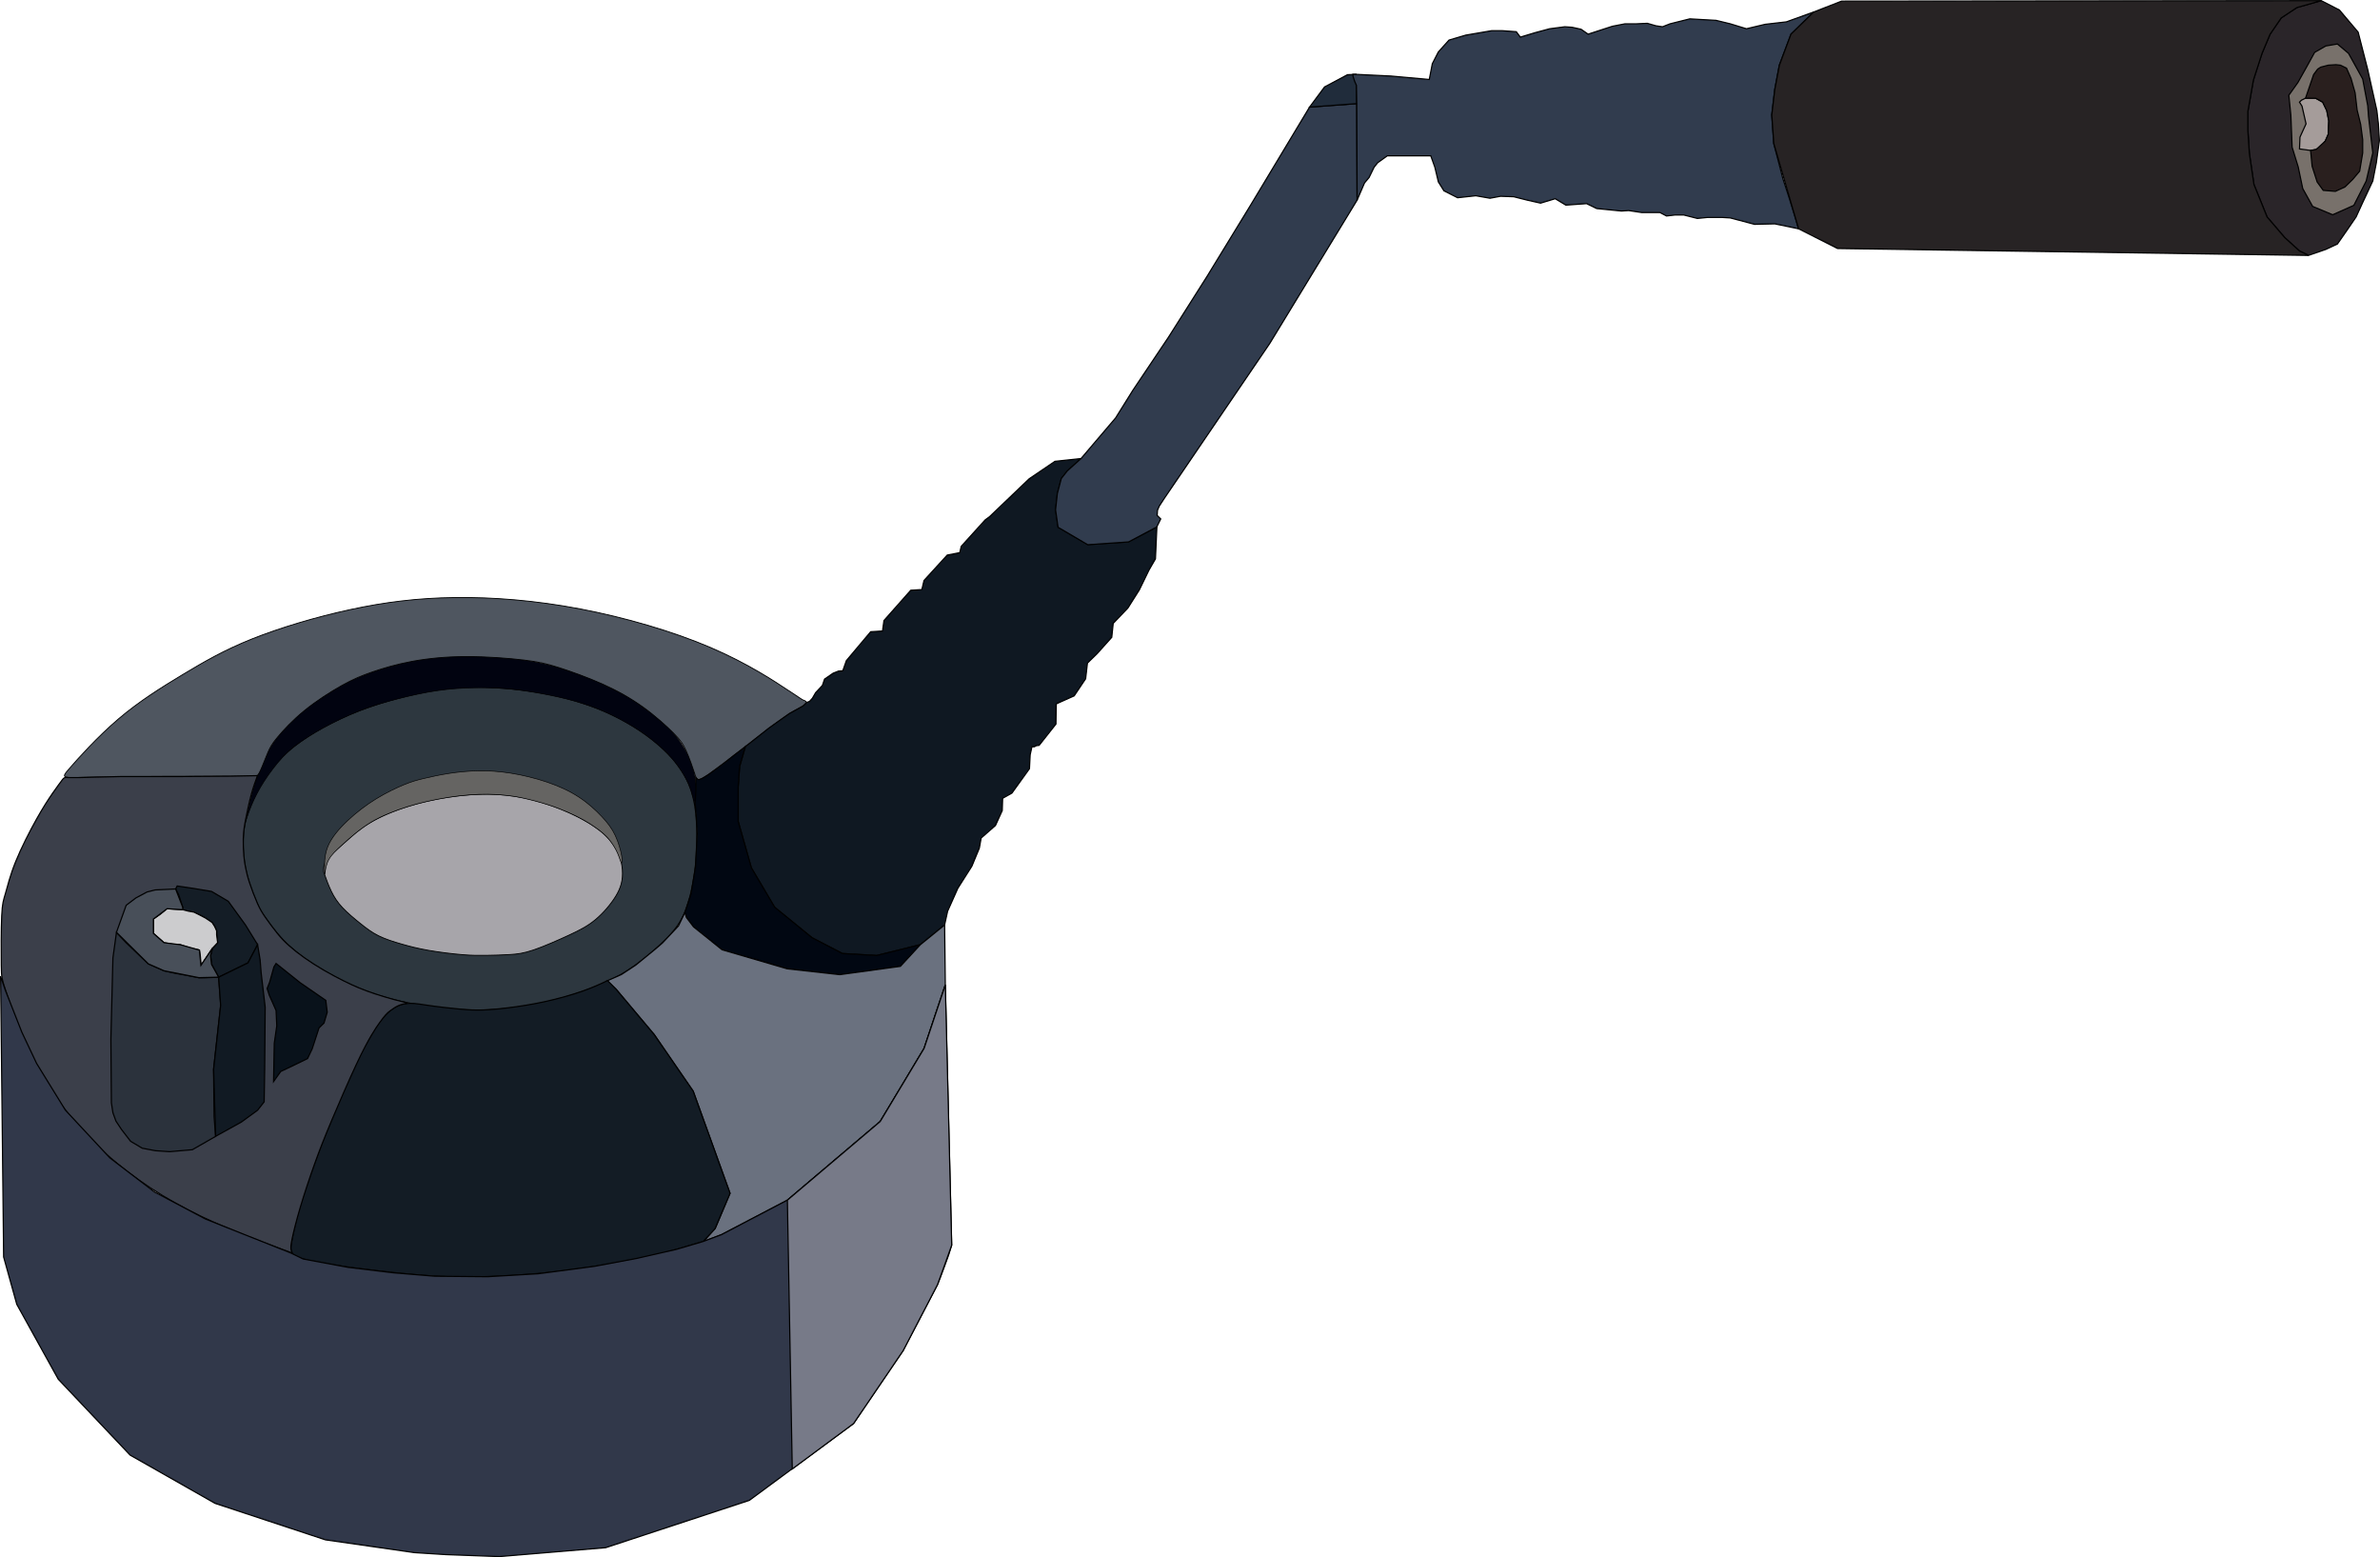<?xml version="1.0" encoding="UTF-8" standalone="no"?>
<svg
   xmlns:dc="http://purl.org/dc/elements/1.1/"
   xmlns:cc="http://creativecommons.org/ns#"
   xmlns:rdf="http://www.w3.org/1999/02/22-rdf-syntax-ns#"
   xmlns:svg="http://www.w3.org/2000/svg"
   xmlns="http://www.w3.org/2000/svg"
   xmlns:sodipodi="http://sodipodi.sourceforge.net/DTD/sodipodi-0.dtd"
   xmlns:inkscape="http://www.inkscape.org/namespaces/inkscape"
   sodipodi:docname="ultrasonic_mist_final.svg"
   inkscape:version="1.0 (4035a4fb49, 2020-05-01)"
   id="svg8"
   version="1.1"
   viewBox="0 0 94.099 61.549"
   height="61.549mm"
   width="94.099mm">
  <defs
     id="defs2">
    <inkscape:path-effect
       only_selected="false"
       apply_with_weight="true"
       apply_no_weight="true"
       helper_size="0"
       steps="2"
       weight="33.333"
       lpeversion="1"
       is_visible="true"
       id="path-effect861"
       effect="bspline" />
    <inkscape:path-effect
       only_selected="false"
       apply_with_weight="true"
       apply_no_weight="true"
       helper_size="0"
       steps="2"
       weight="33.333"
       lpeversion="1"
       is_visible="true"
       id="path-effect843"
       effect="bspline" />
    <inkscape:path-effect
       only_selected="false"
       apply_with_weight="true"
       apply_no_weight="true"
       helper_size="0"
       steps="2"
       weight="33.333"
       lpeversion="1"
       is_visible="true"
       id="path-effect865"
       effect="bspline" />
    <inkscape:path-effect
       only_selected="false"
       apply_with_weight="true"
       apply_no_weight="true"
       helper_size="0"
       steps="2"
       weight="33.333"
       lpeversion="1"
       is_visible="true"
       id="path-effect869"
       effect="bspline" />
    <inkscape:path-effect
       effect="bspline"
       id="path-effect847"
       is_visible="true"
       lpeversion="1"
       weight="33.333"
       steps="2"
       helper_size="0"
       apply_no_weight="true"
       apply_with_weight="true"
       only_selected="false" />
    <inkscape:path-effect
       effect="bspline"
       id="path-effect851"
       is_visible="true"
       lpeversion="1"
       weight="33.333"
       steps="2"
       helper_size="0"
       apply_no_weight="true"
       apply_with_weight="true"
       only_selected="false" />
  </defs>
  <sodipodi:namedview
     fit-margin-bottom="0"
     fit-margin-right="0"
     fit-margin-left="0"
     fit-margin-top="0"
     inkscape:window-maximized="1"
     inkscape:window-y="-11"
     inkscape:window-x="-11"
     inkscape:window-height="986"
     inkscape:window-width="1920"
     showgrid="false"
     inkscape:document-rotation="0"
     inkscape:current-layer="layer1"
     inkscape:document-units="mm"
     inkscape:cy="88.415868"
     inkscape:cx="154.69188"
     inkscape:zoom="1.4"
     inkscape:pageshadow="2"
     inkscape:pageopacity="0.0"
     borderopacity="1.0"
     bordercolor="#666666"
     pagecolor="#ffffff"
     id="base" />
  <g
     transform="translate(-73.336,-95.281)"
     id="layer1"
     inkscape:groupmode="layer"
     inkscape:label="Capa 1">
    <path
       inkscape:original-d="m 83.621008,131.25557 c 0.320668,0.46152 0.640707,0.92242 0.960113,1.38268 0.554039,0.37712 1.107431,0.75361 1.660195,1.1295 0.554044,0.26028 1.107431,0.51993 1.660193,0.77897 0.574051,0.14993 1.14744,0.29922 1.720209,0.44791 0.66739,0.0786 1.347459,0.15645 2.020235,0.2337 0.434027,-0.007 0.867405,-0.0117 1.300153,-0.0187 0.580713,-0.0772 1.16077,-0.15529 1.740203,-0.2337 0.547379,-0.14876 1.094099,-0.29799 1.640196,-0.44791 0.574051,-0.23955 1.147442,-0.47974 1.720209,-0.72055 0.460696,-0.37588 0.920741,-0.75239 1.380161,-1.12951 0.31401,-0.33044 0.640705,-0.66149 0.960115,-0.99319 0.12731,-0.49272 0.254,-0.98607 0.38004,-1.48003 0.0473,-0.46028 0.10732,-0.92116 0.16003,-1.38266 -0.0194,-0.81082 -0.0394,-1.62223 -0.06,-2.43427 -0.41943,-0.53819 -0.83947,-1.07699 -1.260155,-1.61639 -0.659456,-0.44079 -1.319523,-0.8822 -1.980234,-1.32423 -0.792807,-0.25256 -1.586215,-0.50573 -2.380277,-0.7595 -0.826151,-0.0968 -1.652896,-0.19423 -2.480293,-0.29211 -0.74614,0.021 -1.492882,0.0396 -2.240268,0.0585 -1.159522,0.31871 -2.31964,0.63677 -3.480409,0.95422 -0.866153,0.52644 -1.719574,1.05225 -2.580307,1.57743 -0.33941,0.53292 -0.679448,1.06521 -1.020121,1.59689 -0.186057,0.46152 -0.37274,0.92239 -0.560064,1.38266 0.03396,0.60434 0.0673,1.20802 0.10001,1.81112 0.214005,0.49396 0.427355,0.98731 0.640081,1.48003 z"
       inkscape:path-effect="#path-effect861"
       id="path859"
       d="m 83.781,131.486 c 0.16,0.231 0.48,0.692 0.917,1.11 0.437,0.419 0.99,0.795 1.544,1.113 0.553,0.318 1.107,0.578 1.67,0.782 0.563,0.204 1.137,0.354 1.757,0.467 0.62,0.113 1.3,0.192 1.853,0.228 0.553,0.036 0.987,0.03 1.493,-0.013 0.507,-0.042 1.087,-0.12 1.65,-0.234 0.563,-0.114 1.11,-0.263 1.67,-0.458 0.56,-0.195 1.133,-0.435 1.65,-0.743 0.517,-0.308 0.977,-0.685 1.365,-1.037 0.388,-0.352 0.712,-0.686 0.935,-1.098 0.223,-0.412 0.35,-0.905 0.44,-1.382 0.09,-0.477 0.143,-0.938 0.16,-1.574 0.017,-0.636 -0.003,-1.448 -0.223,-2.123 -0.22,-0.675 -0.64,-1.214 -1.18,-1.704 -0.54,-0.49 -1.2,-0.932 -1.927,-1.279 -0.727,-0.347 -1.52,-0.601 -2.33,-0.776 -0.81,-0.175 -1.637,-0.273 -2.424,-0.312 -0.787,-0.039 -1.534,-0.019 -2.487,0.149 -0.954,0.169 -2.114,0.487 -3.126,0.91 -1.013,0.423 -1.868,0.946 -2.468,1.475 -0.6,0.529 -0.94,1.061 -1.204,1.558 -0.263,0.497 -0.45,0.958 -0.527,1.49 -0.077,0.532 -0.043,1.136 0.08,1.685 0.123,0.549 0.337,1.042 0.443,1.288 0.107,0.246 0.107,0.245 0.267,0.476 z"
       style="display:inline;opacity:1;fill:#2d373f;fill-opacity:1;stroke:#000000;stroke-width:0.047;stroke-linecap:butt;stroke-linejoin:miter;stroke-miterlimit:4;stroke-dasharray:none;stroke-opacity:1" />
    <path
       inkscape:original-d="m 86.131866,129.74052 c 0.09493,0.26683 0.189219,0.53306 0.282877,0.79868 0.132652,0.20262 0.264655,0.40454 0.396028,0.60587 0.264659,0.22104 0.528667,0.44129 0.792053,0.661 0.217502,0.16578 0.434381,0.33109 0.650619,0.49573 0.321231,0.10166 0.641815,0.20262 0.961772,0.30295 0.31181,0.0832 0.641825,0.16578 0.961782,0.24785 0.519251,0.0648 1.03785,0.12917 1.55582,0.19283 0.264654,6.3e-4 0.528667,6.3e-4 0.792053,0 0.330662,6.3e-4 0.679539,-0.0187 1.018353,-0.0275 0.245795,-0.0268 0.490953,-0.0546 0.735481,-0.0825 0.566394,-0.24724 1.132137,-0.4951 1.697256,-0.74358 0.302377,-0.15552 0.604104,-0.31153 0.905204,-0.46819 0.302374,-0.34825 0.604101,-0.69709 0.905205,-1.04656 0.09493,-0.29315 0.189219,-0.60527 0.282877,-0.90885 -0.15023,-0.54103 -0.319961,-1.08264 -0.480892,-1.62489 -1.093174,-0.49512 -2.186942,-0.99085 -3.281364,-1.48721 -0.88573,-0.009 -1.772057,-0.0187 -2.659035,-0.0275 -0.74429,0.15668 -1.489181,0.31274 -2.234725,0.46819 -0.536841,0.23932 -1.074291,0.47798 -1.612394,0.71607 -0.263385,0.24848 -0.527398,0.49633 -0.792053,0.7436 -0.187949,0.15669 -0.376535,0.31275 -0.565754,0.46817 -0.103075,0.12918 -0.206797,0.25767 -0.311163,0.38559 6.35e-4,0.11075 6.35e-4,0.22103 0,0.33048 z"
       inkscape:path-effect="#path-effect843"
       id="path841"
       d="m 86.179,129.874 c 0.047,0.133 0.142,0.4 0.255,0.634 0.113,0.234 0.245,0.436 0.443,0.647 0.198,0.211 0.462,0.431 0.703,0.624 0.24,0.193 0.457,0.358 0.726,0.491 0.269,0.133 0.589,0.234 0.906,0.325 0.316,0.091 0.646,0.176 1.065,0.249 0.42,0.073 0.938,0.138 1.329,0.17 0.391,0.032 0.655,0.032 0.952,0.028 0.297,-0.004 0.646,-0.014 0.938,-0.032 0.292,-0.018 0.537,-0.046 0.943,-0.184 0.405,-0.138 0.971,-0.386 1.405,-0.588 0.434,-0.202 0.735,-0.358 1.037,-0.61 0.302,-0.252 0.603,-0.601 0.8,-0.923 0.197,-0.322 0.294,-0.633 0.261,-1.054 -0.032,-0.421 -0.194,-0.965 -0.82,-1.484 -0.627,-0.519 -1.721,-1.015 -2.711,-1.267 -0.99,-0.253 -1.876,-0.262 -2.692,-0.188 -0.816,0.073 -1.561,0.229 -2.202,0.427 -0.641,0.197 -1.179,0.436 -1.58,0.679 -0.401,0.243 -0.665,0.491 -0.891,0.693 -0.226,0.202 -0.415,0.358 -0.561,0.5 -0.146,0.142 -0.25,0.271 -0.302,0.39 -0.052,0.12 -0.052,0.23 -0.052,0.285 0,0.055 0,0.054 0.047,0.188 z"
       style="display:inline;opacity:1;fill:#a7a5aa;fill-opacity:1;stroke:#000000;stroke-width:0.035;stroke-linecap:butt;stroke-linejoin:miter;stroke-miterlimit:4;stroke-dasharray:none;stroke-opacity:1" />
    <path
       id="path853"
       d="m 86.171,129.687 c -0.008,-0.187 -0.024,-0.562 0.119,-0.927 0.143,-0.365 0.445,-0.718 0.789,-1.042 0.344,-0.324 0.731,-0.617 1.127,-0.861 0.396,-0.243 0.802,-0.436 1.101,-0.559 0.3,-0.123 0.502,-0.18 0.78,-0.246 0.278,-0.067 0.636,-0.145 1.007,-0.202 0.37,-0.057 0.752,-0.094 1.148,-0.101 0.396,-0.007 0.806,0.016 1.271,0.089 0.464,0.073 0.983,0.197 1.45,0.355 0.467,0.158 0.891,0.352 1.254,0.589 0.363,0.236 0.669,0.517 0.907,0.769 0.238,0.253 0.408,0.477 0.537,0.751 0.129,0.273 0.219,0.594 0.254,0.803 0.035,0.209 0.016,0.305 -0.015,0.268 -0.031,-0.037 -0.072,-0.197 -0.146,-0.366 -0.074,-0.169 -0.18,-0.341 -0.283,-0.476 -0.102,-0.135 -0.201,-0.234 -0.295,-0.316 -0.093,-0.082 -0.18,-0.146 -0.301,-0.23 -0.12,-0.084 -0.273,-0.187 -0.456,-0.29 -0.183,-0.103 -0.395,-0.207 -0.629,-0.309 -0.235,-0.102 -0.491,-0.203 -0.807,-0.303 -0.315,-0.1 -0.691,-0.199 -0.987,-0.262 -0.296,-0.063 -0.513,-0.091 -0.725,-0.111 -0.212,-0.021 -0.42,-0.035 -0.651,-0.037 -0.231,-0.002 -0.486,0.007 -0.75,0.028 -0.264,0.021 -0.537,0.053 -0.82,0.098 -0.283,0.045 -0.575,0.102 -0.842,0.163 -0.266,0.061 -0.507,0.125 -0.753,0.202 -0.246,0.077 -0.499,0.166 -0.741,0.266 -0.243,0.1 -0.476,0.21 -0.705,0.348 -0.229,0.138 -0.453,0.303 -0.65,0.464 -0.197,0.161 -0.367,0.317 -0.546,0.481 -0.179,0.164 -0.368,0.336 -0.475,0.53 -0.108,0.194 -0.134,0.408 -0.148,0.515 -0.013,0.107 -0.013,0.107 -0.021,-0.08 z"
       style="display:inline;opacity:1;fill:#656462;fill-opacity:1;stroke:#000000;stroke-width:0.024;stroke-linecap:butt;stroke-linejoin:miter;stroke-miterlimit:4;stroke-dasharray:none;stroke-opacity:1" />
    <path
       inkscape:original-d="m 100.82304,127.12703 c 0.0406,-0.47973 0.0806,-0.9601 0.12001,-1.44109 -0.39942,-0.67449 -0.79946,-1.3496 -1.200147,-2.02531 -1.072846,-0.6096 -2.146289,-1.21977 -3.220383,-1.83059 -1.032838,-0.21358 -2.066277,-0.42781 -3.100362,-0.64264 -0.87949,-0.0187 -1.759573,-0.0382 -2.640313,-0.0585 -0.979504,0.21475 -1.959595,0.42905 -2.940349,0.64265 -0.806144,0.44205 -1.612892,0.88346 -2.420286,1.32425 -0.592778,0.64328 -1.186172,1.28592 -1.780212,1.92796 -0.206054,0.9289 -0.412748,1.85715 -0.62007,2.78482 6.35e-4,0.0331 -0.01269,0.0655 -0.02012,0.0975 0.08399,-0.26229 0.16733,-0.52518 0.250029,-0.7887 0.164001,-0.31423 0.320676,-0.62905 0.480062,-0.9445 0.267334,-0.34669 0.534027,-0.69396 0.800094,-1.04187 0.190656,-0.15202 0.380679,-0.30449 0.570063,-0.45765 0.294009,-0.19096 0.587373,-0.38239 0.880103,-0.57449 0.514044,-0.25257 1.027427,-0.50571 1.540183,-0.75949 0.499228,-0.14689 0.997796,-0.29451 1.495738,-0.44268 0.533402,-0.11868 1.075564,-0.23806 1.612398,-0.35803 0.500389,-0.0315 1.000129,-0.0636 1.499244,-0.0963 0.467387,0.014 0.934121,0.0282 1.400234,0.0413 0.547539,0.0923 1.094422,0.1842 1.640685,0.27541 0.401382,0.10166 0.802116,0.20262 1.202224,0.30295 0.368379,0.13827 0.736109,0.28521 1.103219,0.42688 0.410808,0.23013 0.820973,0.45963 1.230505,0.68851 0.311802,0.25309 0.622968,0.50554 0.933496,0.75738 0.175065,0.20728 0.34951,0.41373 0.523325,0.61966 0.14209,0.23472 0.28351,0.4688 0.42431,0.70229 0.0525,0.18886 0.10434,0.377 0.15559,0.56458 0.0275,0.10259 0.0544,0.20448 0.0806,0.30584 z"
       inkscape:path-effect="#path-effect865"
       id="path863"
       d="m 100.843,126.887 c 0.02,-0.24 0.06,-0.72 -0.12,-1.298 -0.18,-0.578 -0.58,-1.253 -1.316,-1.896 -0.737,-0.643 -1.81,-1.253 -2.864,-1.665 -1.053,-0.412 -2.087,-0.627 -3.044,-0.743 -0.957,-0.117 -1.837,-0.136 -2.767,-0.039 -0.93,0.097 -1.91,0.312 -2.804,0.639 -0.894,0.328 -1.7,0.769 -2.401,1.311 -0.7,0.542 -1.294,1.185 -1.694,1.97 -0.4,0.786 -0.607,1.714 -0.713,2.194 -0.107,0.48 -0.114,0.513 -0.075,0.398 0.038,-0.115 0.122,-0.378 0.244,-0.668 0.122,-0.29 0.281,-0.603 0.495,-0.934 0.213,-0.331 0.48,-0.678 0.709,-0.928 0.228,-0.25 0.418,-0.403 0.66,-0.575 0.242,-0.172 0.535,-0.364 0.939,-0.586 0.403,-0.222 0.917,-0.475 1.423,-0.676 0.506,-0.2 1.005,-0.348 1.52,-0.481 0.516,-0.133 1.058,-0.253 1.576,-0.329 0.519,-0.076 1.018,-0.108 1.502,-0.117 0.483,-0.009 0.95,0.005 1.457,0.058 0.507,0.053 1.054,0.145 1.528,0.241 0.474,0.096 0.875,0.197 1.258,0.319 0.383,0.121 0.753,0.264 1.142,0.45 0.389,0.186 0.799,0.415 1.16,0.657 0.361,0.241 0.672,0.494 0.915,0.723 0.243,0.23 0.417,0.436 0.575,0.656 0.158,0.22 0.299,0.454 0.396,0.666 0.097,0.211 0.148,0.399 0.188,0.544 0.039,0.145 0.066,0.247 0.08,0.298 0.013,0.051 0.013,0.051 0.034,-0.189 z"
       style="display:inline;opacity:1;fill:#010310;fill-opacity:1;stroke:#000000;stroke-width:0.024;stroke-linecap:butt;stroke-linejoin:miter;stroke-miterlimit:4;stroke-dasharray:none;stroke-opacity:1" />
    <path
       inkscape:original-d="m 105.05628,122.93794 c -1.07429,-0.71544 -2.14922,-1.43151 -3.22478,-2.14816 -1.885246,-0.55022 -3.77105,-1.10102 -5.657527,-1.65245 -1.677802,-0.12801 -3.356163,-0.25644 -5.035196,-0.38556 -1.30062,0.16578 -2.601825,0.33109 -3.903693,0.49573 -1.394913,0.42291 -2.828125,0.84519 -4.243139,1.26687 -0.791437,0.45964 -1.583471,0.91864 -2.376158,1.37702 -0.885731,0.55145 -1.772057,1.10226 -2.659036,1.65245 -0.772582,0.86357 -1.545759,1.72651 -2.319589,2.58882 0.07606,-0.0546 0.1515,-0.10959 0.226315,-0.16531 2.56543,6.3e-4 5.130117,6.3e-4 7.694228,0 -0.02299,-0.009 -0.05594,-0.0187 -0.08487,-0.0275 0.03834,-0.014 0.07606,-0.0268 0.113158,-0.0413 0.123216,-0.32526 0.24579,-0.65118 0.367735,-0.97768 0.07137,-0.12334 0.142087,-0.24724 0.212161,-0.3718 0.368381,-0.39873 0.736116,-0.79807 1.103223,-1.19802 0.566394,-0.36201 1.132136,-0.72462 1.697256,-1.08787 0.33066,-0.1371 0.660673,-0.27478 0.990065,-0.4131 0.523967,-0.15552 1.047272,-0.3115 1.569964,-0.46819 0.717264,-0.0727 1.433871,-0.14619 2.149856,-0.22034 0.896426,0.0695 1.773324,0.13827 2.659035,0.20659 0.30709,0.0741 0.613532,0.14759 0.919345,0.22034 0.655979,0.2347 1.311299,0.46879 1.965992,0.70228 0.523964,0.2944 1.047279,0.58816 1.569966,0.88129 0.448528,0.40457 0.896407,0.8085 1.343659,1.2118 0.10434,0.15202 0.20808,0.30356 0.31116,0.45441 0.14209,0.39997 0.28352,0.79931 0.42432,1.19802 0.0148,0.0879 0.0289,0.17511 0.0425,0.26166 1.0473,-0.8348 2.09391,-1.6702 3.13993,-2.50621 0.25994,-0.15995 0.51923,-0.32069 0.77791,-0.48197 0.0949,-0.0452 0.19865,-0.0912 0.29702,-0.1378 0.0525,-0.0499 0.10434,-0.10026 0.15559,-0.15156 -0.0748,-0.0268 -0.15023,-0.0546 -0.22631,-0.0825 z"
       inkscape:path-effect="#path-effect869"
       id="path867"
       d="m 104.519,122.58 c -0.537,-0.358 -1.612,-1.074 -3.092,-1.707 -1.48,-0.634 -3.366,-1.184 -5.148,-1.524 -1.782,-0.34 -3.461,-0.468 -4.95,-0.45 -1.49,0.018 -2.791,0.184 -4.14,0.475 -1.349,0.291 -2.781,0.719 -3.884,1.159 -1.103,0.441 -1.895,0.9 -2.735,1.405 -0.839,0.505 -1.726,1.056 -2.555,1.763 -0.83,0.707 -1.603,1.57 -1.952,1.974 -0.349,0.404 -0.273,0.349 1.047,0.321 1.32,-0.028 3.885,-0.028 5.155,-0.031 1.27,-0.004 1.238,-0.014 1.242,-0.026 0.005,-0.012 0.042,-0.025 0.122,-0.195 0.08,-0.17 0.203,-0.496 0.299,-0.721 0.097,-0.225 0.167,-0.349 0.387,-0.611 0.219,-0.262 0.587,-0.661 1.054,-1.042 0.467,-0.381 1.033,-0.744 1.481,-0.994 0.448,-0.25 0.778,-0.388 1.205,-0.535 0.427,-0.147 0.95,-0.303 1.57,-0.418 0.62,-0.115 1.337,-0.188 2.143,-0.19 0.806,-0.002 1.683,0.066 2.28,0.137 0.596,0.071 0.903,0.145 1.384,0.298 0.481,0.154 1.136,0.388 1.726,0.652 0.589,0.264 1.113,0.558 1.598,0.907 0.486,0.349 0.933,0.753 1.209,1.031 0.276,0.278 0.379,0.429 0.502,0.705 0.122,0.275 0.264,0.675 0.342,0.918 0.078,0.243 0.092,0.33 0.622,-0.044 0.53,-0.375 1.577,-1.21 2.23,-1.708 0.653,-0.498 0.912,-0.659 1.09,-0.761 0.177,-0.102 0.28,-0.15 0.355,-0.198 0.075,-0.048 0.127,-0.099 0.116,-0.138 -0.011,-0.039 -0.087,-0.066 -0.125,-0.08 -0.038,-0.014 -0.038,-0.014 -0.575,-0.372 z"
       style="display:inline;opacity:1;fill:#4f5660;fill-opacity:1;stroke:#000000;stroke-width:0.035;stroke-linecap:butt;stroke-linejoin:miter;stroke-miterlimit:4;stroke-dasharray:none;stroke-opacity:1" />
    <path
       id="path871"
       d="m 102.523,126.387 v 1.363 l 0.52,1.831 0.92,1.558 1.48,1.207 1.2,0.623 1.36,0.078 1.72,-0.428 0.96,-0.779 0.12,-0.545 0.405,-0.907 0.552,-0.868 0.297,-0.716 0.071,-0.399 0.566,-0.496 0.269,-0.592 0.014,-0.482 0.368,-0.207 0.693,-0.964 0.028,-0.551 0.071,-0.317 h 0.099 l 0.071,-0.041 0.113,-0.014 0.665,-0.84 0.014,-0.799 0.707,-0.317 0.453,-0.675 0.071,-0.62 0.382,-0.372 0.58,-0.647 0.057,-0.551 0.58,-0.606 0.453,-0.716 0.382,-0.785 0.255,-0.441 0.057,-1.267 -1.117,0.592 -1.612,0.11 -1.174,-0.689 -0.099,-0.689 0.071,-0.647 0.156,-0.592 0.24,-0.303 0.297,-0.262 0.24,-0.22 -1.032,0.11 -1.018,0.689 -1.57,1.501 -0.17,0.124 -0.948,1.047 -0.057,0.248 -0.495,0.096 -0.919,1.005 -0.085,0.358 -0.438,0.028 -1.061,1.198 -0.057,0.413 -0.467,0.028 -0.962,1.143 -0.141,0.399 -0.17,0.014 -0.212,0.083 -0.339,0.234 -0.085,0.248 -0.269,0.289 -0.127,0.22 -0.113,0.124 -0.113,0.041 -0.147,0.145 -0.535,0.292 -0.815,0.579 -0.924,0.729 -0.226,0.777 z"
       style="display:inline;opacity:1;fill:#0f1822;fill-opacity:1;stroke:#000000;stroke-width:0.047;stroke-linecap:butt;stroke-linejoin:miter;stroke-miterlimit:4;stroke-dasharray:none;stroke-opacity:1" />
    <path
       id="path873"
       d="m 109.724,132.619 -0.79,0.856 -2.396,0.328 -2.079,-0.231 -2.574,-0.752 -1.129,-0.906 -0.28,-0.367 -0.063,-0.198 0.245,-0.743 0.175,-1.05 0.07,-1.322 -0.042,-0.77 -0.042,-0.429 0.035,-0.586 -0.007,-0.354 v -0.082 l 0.077,0.075 0.054,0.007 0.099,-0.034 0.25,-0.152 0.234,-0.169 0.378,-0.279 0.427,-0.334 0.437,-0.333 -0.226,0.777 -0.055,0.816 v 1.363 l 0.52,1.831 0.92,1.558 1.48,1.207 1.2,0.623 1.36,0.078 z"
       style="display:inline;opacity:1;fill:#010712;fill-opacity:1;stroke:#000000;stroke-width:0.047;stroke-linecap:butt;stroke-linejoin:miter;stroke-miterlimit:4;stroke-dasharray:none;stroke-opacity:1" />
    <path
       id="path875"
       d="m 110.684,131.84 c 0.01,0.791 0.019,1.582 0.028,2.372 -0.279,0.837 -0.559,1.673 -0.84,2.508 -0.569,0.964 -1.157,1.927 -1.736,2.89 -1.222,1.037 -2.445,2.073 -3.668,3.108 -0.867,0.455 -1.736,0.909 -2.604,1.363 -0.242,0.091 -0.485,0.182 -0.728,0.273 0.178,-0.172 0.318,-0.345 0.476,-0.518 0.197,-0.463 0.393,-0.926 0.588,-1.39 -0.485,-1.344 -0.97,-2.689 -1.456,-4.035 -0.513,-0.745 -1.026,-1.49 -1.54,-2.236 -0.503,-0.599 -1.007,-1.199 -1.512,-1.799 -0.116,-0.108 -0.233,-0.218 -0.35,-0.327 0.006,-0.002 0.011,-0.005 0.015,-0.009 0.184,-0.08 0.367,-0.16 0.549,-0.241 0.189,-0.123 0.377,-0.247 0.564,-0.371 0.268,-0.218 0.535,-0.436 0.802,-0.655 0.09,-0.073 0.172,-0.147 0.257,-0.222 0.209,-0.224 0.423,-0.449 0.634,-0.675 0.085,-0.175 0.168,-0.35 0.251,-0.526 0.022,0.067 0.043,0.132 0.063,0.198 0.094,0.123 0.187,0.245 0.28,0.367 0.377,0.303 1.129,0.906 1.129,0.906 l 2.574,0.752 2.079,0.231 2.396,-0.328 0.79,-0.856 z"
       style="display:inline;opacity:1;fill:#6a717f;fill-opacity:1;stroke:#000000;stroke-width:0.047;stroke-linecap:butt;stroke-linejoin:miter;stroke-miterlimit:4;stroke-dasharray:none;stroke-opacity:1" />
    <path
       style="display:inline;opacity:1;fill:#131c25;fill-opacity:1;stroke:#000000;stroke-width:0.047;stroke-linecap:butt;stroke-linejoin:miter;stroke-miterlimit:4;stroke-dasharray:none;stroke-opacity:1"
       d="m 101.135,144.354 c 0,0 0.476,-0.518 0.476,-0.518 0,0 0.588,-1.39 0.588,-1.39 0,0 -1.456,-4.035 -1.456,-4.035 0,0 -1.54,-2.236 -1.54,-2.236 0,0 -1.512,-1.799 -1.512,-1.799 0,0 -0.335,-0.336 -0.335,-0.336 -0.291,0.137 -0.582,0.274 -0.996,0.418 -0.414,0.145 -0.951,0.297 -1.476,0.412 -0.525,0.115 -1.038,0.193 -1.46,0.245 -0.422,0.052 -0.752,0.078 -1.03,0.086 -0.278,0.008 -0.505,-0.002 -0.88,-0.036 -0.375,-0.034 -0.898,-0.092 -1.402,-0.169 -0.503,-0.076 -0.987,-0.17 -1.533,0.406 -0.546,0.576 -1.138,1.79 -1.712,3.119 -0.573,1.329 -1.12,2.757 -1.46,3.791 -0.34,1.034 -0.473,1.667 -0.544,2.063 -0.071,0.396 -0.08,0.551 0.696,0.727 0.776,0.176 2.337,0.373 3.487,0.493 1.15,0.119 1.891,0.161 2.751,0.158 0.86,-0.002 1.841,-0.048 2.793,-0.136 0.952,-0.087 1.876,-0.216 2.683,-0.349 0.806,-0.133 1.494,-0.271 2.119,-0.424 0.624,-0.153 1.184,-0.322 1.464,-0.406 0.28,-0.084 0.28,-0.084 0.28,-0.084 z"
       id="path845"
       inkscape:path-effect="#path-effect847"
       inkscape:original-d="m 101.13507,144.35396 0.47606,-0.51802 0.58806,-1.39047 -1.45616,-4.03506 -1.540186,-2.23565 -1.512183,-1.79941 -0.334954,-0.33648 c 0,0 -0.581489,0.27427 -0.873181,0.41048 -0.536106,0.15319 -1.072828,0.30573 -1.610191,0.45766 -0.51277,0.0786 -1.026154,0.15645 -1.540184,0.23367 -0.329411,0.0266 -0.659446,0.0525 -0.990118,0.0779 -0.226051,-0.009 -0.45275,-0.0187 -0.680076,-0.0291 -0.522773,-0.0578 -1.046155,-0.11611 -1.570186,-0.17533 -0.482765,-0.0935 -0.966146,-0.1877 -1.450173,-0.28239 -0.612782,1.24377 -1.199511,2.46088 -1.800209,3.69038 -0.546111,1.42875 -1.092831,2.85683 -1.640198,4.28433 -0.146063,0.6368 -0.266065,1.27294 -0.400049,1.90847 -0.0084,0.15599 -0.01748,0.31116 -0.02706,0.46579 1.561194,0.19796 3.121698,0.39538 4.681599,0.59212 0.740841,0.042 1.481019,0.0832 2.220576,0.12381 0.98129,-0.0452 1.961908,-0.0912 2.941913,-0.1378 0.924711,-0.12801 1.84876,-0.25643 2.772186,-0.38556 0.688977,-0.1371 1.377299,-0.27478 2.064997,-0.41312 0.560547,-0.16811 1.120447,-0.33699 1.679727,-0.50641 z" />
    <path
       style="display:inline;opacity:1;fill:#3b3f4a;fill-opacity:1;stroke:#000000;stroke-width:0.047;stroke-linecap:butt;stroke-linejoin:miter;stroke-miterlimit:4;stroke-dasharray:none;stroke-opacity:1"
       d="m 84.186,144.547 c -0.709,-0.259 -2.126,-0.777 -3.449,-1.464 -1.322,-0.687 -2.549,-1.544 -3.563,-2.524 -1.014,-0.98 -1.814,-2.084 -2.403,-3.188 -0.589,-1.104 -0.971,-2.22 -1.169,-2.81 -0.198,-0.59 -0.209,-0.637 -0.215,-1.133 -0.007,-0.497 -0.007,-1.431 0.017,-1.948 0.023,-0.516 0.07,-0.614 0.147,-0.883 0.077,-0.269 0.183,-0.711 0.403,-1.256 0.22,-0.545 0.553,-1.195 0.82,-1.672 0.267,-0.477 0.467,-0.782 0.64,-1.033 0.174,-0.251 0.323,-0.45 0.398,-0.549 0.075,-0.099 0.158,-0.081 0.201,-0.072 0,0 0.431,0 0.431,0 0,0 1.669,-0.041 1.669,-0.041 0,0 1.287,0 1.287,0 0,0 1.018,0 1.018,0 0,0 0.997,-0.007 0.997,-0.007 0,0 1.047,-0.007 1.047,-0.007 0,0 1.033,-0.021 1.033,-0.021 0,0 0.021,0 0.021,0 -0.083,0.225 -0.165,0.45 -0.243,0.734 -0.078,0.284 -0.151,0.63 -0.197,0.856 -0.046,0.226 -0.065,0.334 -0.083,0.455 -0.018,0.121 -0.034,0.254 -0.038,0.456 -0.004,0.202 0.006,0.473 0.024,0.678 0.018,0.205 0.043,0.341 0.074,0.49 0.031,0.149 0.066,0.31 0.147,0.558 0.081,0.248 0.209,0.583 0.313,0.818 0.105,0.235 0.186,0.369 0.321,0.564 0.135,0.194 0.321,0.447 0.48,0.641 0.159,0.194 0.292,0.33 0.459,0.478 0.167,0.148 0.371,0.309 0.601,0.472 0.23,0.163 0.487,0.328 0.759,0.486 0.272,0.158 0.56,0.31 0.794,0.427 0.235,0.117 0.416,0.2 0.605,0.278 0.189,0.078 0.384,0.151 0.628,0.232 0.244,0.08 0.536,0.168 0.755,0.227 0.219,0.06 0.365,0.092 0.447,0.111 0.081,0.02 0.098,0.027 0.044,0.039 -0.054,0.013 -0.179,0.031 -0.303,0.084 -0.124,0.053 -0.247,0.14 -0.329,0.201 -0.083,0.061 -0.125,0.095 -0.187,0.166 -0.062,0.07 -0.146,0.18 -0.234,0.301 -0.088,0.122 -0.183,0.257 -0.324,0.496 -0.141,0.239 -0.33,0.581 -0.618,1.196 -0.288,0.615 -0.674,1.503 -0.961,2.184 -0.286,0.68 -0.473,1.153 -0.672,1.709 -0.199,0.555 -0.411,1.193 -0.572,1.734 -0.16,0.541 -0.269,0.983 -0.322,1.245 -0.053,0.262 -0.051,0.342 -0.042,0.398 0.008,0.056 0.023,0.088 0.032,0.11 0.009,0.022 0.014,0.034 0.016,0.039 0.002,0.005 0.002,0.006 -0.707,-0.253 z"
       id="path849"
       inkscape:path-effect="#path-effect851"
       inkscape:original-d="m 84.894288,144.8053 c -1.417243,-0.51725 -2.835128,-1.03511 -4.253638,-1.5536 -1.226199,-0.85627 -2.452988,-1.7131 -3.68043,-2.57058 -0.79948,-1.10296 -1.59956,-2.20648 -2.400287,-3.31062 -0.379419,-1.10296 -0.759454,-2.21946 -1.140133,-3.33012 -0.01269,-0.0709 -0.02603,-0.11635 -0.03997,-0.17534 6.32e-4,-0.93414 6.32e-4,-1.8689 0,-2.80428 0.04727,-0.0968 0.09398,-0.19422 0.140028,-0.29211 0.107314,-0.44082 0.213982,-0.88222 0.320034,-1.32425 0.334012,-0.64854 0.667375,-1.29767 1.000121,-1.94743 0.200666,-0.30446 0.400678,-0.60956 0.600066,-0.91528 0.148865,-0.19493 0.297064,-0.39517 0.444646,-0.59369 0.005,-0.0163 0.127287,0.0275 0.127287,0.0275 h 0.431385 l 1.668971,-0.0413 h 1.287086 1.018359 l 0.997137,-0.007 1.046637,-0.007 1.032503,-0.021 h 0.02131 c 0,0 -0.164384,0.45045 -0.247519,0.67476 -0.07245,0.34258 -0.145513,0.68913 -0.219227,1.03277 -0.0182,0.10842 -0.03707,0.21638 -0.05659,0.32361 -0.01581,0.13384 -0.03238,0.26683 -0.04948,0.39934 0.01006,0.27145 0.01964,0.54224 0.02826,0.81246 0.02656,0.1406 0.05252,0.27602 0.07779,0.41309 0.03599,0.16135 0.07137,0.32193 0.106069,0.48198 0.127934,0.33571 0.255224,0.67076 0.381884,1.00524 0.08224,0.135 0.163833,0.26944 0.244794,0.40325 0.190128,0.25408 0.374902,0.50751 0.5614,0.76035 0.132652,0.13383 0.264655,0.27142 0.396028,0.40622 0.203372,0.15901 0.406088,0.32193 0.608182,0.48197 0.257589,0.16578 0.51453,0.33109 0.770839,0.49573 0.288232,0.15202 0.575817,0.30355 0.862775,0.45441 0.182154,0.0832 0.363659,0.16578 0.544534,0.24788 0.196283,0.0741 0.391944,0.14759 0.586968,0.22034 0.292945,0.0879 0.585244,0.1751 0.876915,0.26163 0.146782,0.0326 0.29294,0.0648 0.438462,0.0963 0.017,0.007 0.03365,0.014 0.04948,0.021 -0.124317,0.0187 -0.249236,0.0373 -0.374811,0.055 -0.121947,0.0879 -0.244524,0.1751 -0.367735,0.26163 -0.04181,0.035 -0.08423,0.0695 -0.127287,0.10329 -0.08188,0.10609 -0.164384,0.21638 -0.247512,0.32361 -0.09366,0.13594 -0.18795,0.27143 -0.282877,0.40624 -0.18795,0.34257 -0.376536,0.68452 -0.565755,1.02588 -0.385971,0.88882 -0.772563,1.77701 -1.159787,2.66457 -0.185603,0.47341 -0.371823,0.94618 -0.558683,1.41836 -0.211538,0.63863 -0.423678,1.27666 -0.636475,1.91406 -0.107793,0.44357 -0.216232,0.88651 -0.325307,1.32885 0.0031,0.0809 0.005,0.16135 0.0072,0.24097 0.01485,0.0326 0.02888,0.0648 0.04246,0.0963 0.005,0.0117 0.01006,0.0236 0.01413,0.0345 z" />
    <path
       id="path850"
       d="m 78.32,132.541 0.88,0.837 0.62,0.273 0.44,0.098 0.44,0.078 0.5,0.098 h 0.26 l 0.52,-0.019 0.08,1.11 -0.28,2.532 0.02,1.87 0.06,0.779 -0.92,0.526 -0.9,0.078 -0.56,-0.039 -0.52,-0.098 -0.46,-0.273 -0.36,-0.467 -0.22,-0.331 -0.12,-0.331 -0.06,-0.39 -0.02,-2.512 0.08,-3.213 0.14,-1.013 z"
       style="display:inline;opacity:1;fill:#2b323c;fill-opacity:1;stroke:#000000;stroke-width:0.047;stroke-linecap:butt;stroke-linejoin:miter;stroke-miterlimit:4;stroke-dasharray:none;stroke-opacity:1" />
    <path
       id="path852"
       d="m 81.981,133.904 1.16,-0.565 0.38,-0.721 -0.48,-0.779 -0.68,-0.935 -0.66,-0.389 -0.7,-0.117 -0.66,-0.098 -0.06,0.117 0.12,0.234 0.16,0.487 v 0.098 l 0.22,0.059 0.22,0.039 0.16,0.078 0.1,0.039 0.2,0.117 0.26,0.175 0.1,0.156 0.08,0.175 v 0.156 l 0.04,0.312 -0.14,0.156 -0.06,0.059 -0.08,0.292 0.04,0.351 z"
       style="display:inline;opacity:1;fill:#141d26;fill-opacity:1;stroke:#000000;stroke-width:0.047;stroke-linecap:butt;stroke-linejoin:miter;stroke-miterlimit:4;stroke-dasharray:none;stroke-opacity:1" />
    <path
       id="path854"
       d="m 83.521,132.619 0.1,0.604 0.04,0.506 0.16,1.363 -0.02,2.454 -0.02,1.285 -0.26,0.331 -0.64,0.467 -1.02,0.565 -0.08,-2.648 0.28,-2.532 -0.08,-1.11 1.16,-0.565 z"
       style="display:inline;opacity:1;fill:#111a23;fill-opacity:1;stroke:#000000;stroke-width:0.047;stroke-linecap:butt;stroke-linejoin:miter;stroke-miterlimit:4;stroke-dasharray:none;stroke-opacity:1" />
    <path
       id="path856"
       d="m 80.561,131.236 -0.62,-0.039 -0.26,0.214 -0.28,0.195 v 0.565 l 0.42,0.37 0.34,0.059 0.3,0.019 0.4,0.136 0.2,0.039 0.16,0.039 0.04,0.273 0.02,0.331 0.46,-0.682 0.2,-0.214 -0.04,-0.312 v -0.156 l -0.08,-0.175 -0.1,-0.156 -0.26,-0.175 -0.3,-0.156 -0.16,-0.078 -0.22,-0.039 z"
       style="display:inline;opacity:1;fill:#ccccce;fill-opacity:1;stroke:#000000;stroke-width:0.047;stroke-linecap:butt;stroke-linejoin:miter;stroke-miterlimit:4;stroke-dasharray:none;stroke-opacity:1" />
    <path
       id="path858"
       d="m 81.981,133.904 -0.78,0.019 -1.38,-0.273 -0.62,-0.273 -1.26,-1.246 0.384,-1.069 0.382,-0.289 0.438,-0.234 0.325,-0.083 0.81,-0.038 0.28,0.721 v 0.098 l -0.62,-0.039 -0.54,0.409 v 0.565 l 0.42,0.37 0.64,0.078 0.76,0.214 0.06,0.604 0.46,-0.682 -0.08,0.292 0.04,0.351 z"
       style="display:inline;opacity:1;fill:#484f59;fill-opacity:1;stroke:#000000;stroke-width:0.047;stroke-linecap:butt;stroke-linejoin:miter;stroke-miterlimit:4;stroke-dasharray:none;stroke-opacity:1" />
    <path
       id="path862"
       d="m 84.251,133.362 0.948,0.757 1.018,0.702 0.057,0.468 -0.127,0.427 -0.198,0.193 -0.269,0.826 -0.184,0.386 -0.509,0.248 -0.552,0.262 -0.283,0.399 0.028,-1.515 0.099,-0.689 -0.028,-0.606 -0.269,-0.606 -0.085,-0.262 0.099,-0.248 0.17,-0.606 z"
       style="display:inline;opacity:1;fill:#09121b;fill-opacity:1;stroke:#000000;stroke-width:0.047;stroke-linecap:butt;stroke-linejoin:miter;stroke-miterlimit:4;stroke-dasharray:none;stroke-opacity:1" />
    <path
       id="path992"
       d="m 73.36,133.865 0.12,11.1 c 0,0 0.347,1.247 0.52,1.87 0.547,0.987 1.094,1.974 1.64,2.96 0.947,1 1.894,2 2.84,2.999 1.121,0.637 2.241,1.273 3.36,1.908 1.454,0.481 2.908,0.961 4.361,1.441 1.174,0.17 2.348,0.338 3.52,0.506 0.414,0.027 0.827,0.052 1.24,0.078 0.707,0.027 1.414,0.052 2.12,0.078 1.401,-0.116 2.801,-0.233 4.2,-0.351 1.894,-0.623 3.788,-1.246 5.681,-1.87 1.374,-1.012 2.748,-2.025 4.12,-3.038 0.654,-0.96 1.307,-1.921 1.96,-2.882 0.454,-0.869 0.907,-1.739 1.36,-2.61 0.147,-0.35 0.44,-1.168 0.44,-1.168 l 0.12,-0.39 -0.252,-10.286 -0.84,2.508 -1.736,2.89 -3.668,3.108 -2.604,1.363 -0.728,0.273 -1.052,0.31 -1.58,0.36 -1.67,0.312 -2.21,0.292 -2,0.117 -2.1,-0.019 -1.64,-0.136 -1.78,-0.214 -1.78,-0.331 -0.48,-0.234 -3.38,-1.344 -2.02,-1.071 -1.76,-1.344 -1.76,-1.889 -1.14,-1.85 -0.58,-1.227 -0.66,-1.675 z"
       style="display:inline;opacity:1;fill:#31384a;fill-opacity:1;stroke:#000000;stroke-width:0.047;stroke-linecap:butt;stroke-linejoin:miter;stroke-miterlimit:4;stroke-dasharray:none;stroke-opacity:1" />
    <path
       id="path994"
       d="m 104.467,142.718 0.193,10.625 2.424,-1.795 1.96,-2.882 1.36,-2.61 0.56,-1.558 -0.252,-10.286 -0.84,2.508 -1.736,2.89 z"
       style="display:inline;opacity:1;fill:#777a88;fill-opacity:1;stroke:#000000;stroke-width:0.047;stroke-linecap:butt;stroke-linejoin:miter;stroke-miterlimit:4;stroke-dasharray:none;stroke-opacity:1" />
    <path
       id="path998"
       d="m 116.074,113.409 -0.537,0.482 -0.24,0.303 -0.156,0.592 -0.071,0.647 0.099,0.689 1.174,0.689 1.612,-0.11 1.117,-0.592 0.156,-0.317 -0.141,-0.138 0.014,-0.207 0.071,-0.165 0.198,-0.303 4.172,-6.128 3.451,-5.66 -0.014,-3.814 -1.867,0.138 -2.32,3.856 -1.726,2.823 -1.528,2.41 -1.414,2.107 -0.679,1.088 z"
       style="display:inline;opacity:1;fill:#313c4e;fill-opacity:1;stroke:#000000;stroke-width:0.047;stroke-linecap:butt;stroke-linejoin:miter;stroke-miterlimit:4;stroke-dasharray:none;stroke-opacity:1" />
    <path
       id="path1001"
       d="m 125.112,99.515 0.594,-0.799 0.905,-0.482 0.339,-0.014 0.028,1.157 z"
       style="display:inline;opacity:1;fill:#202c3b;fill-opacity:1;stroke:#000000;stroke-width:0.047;stroke-linecap:butt;stroke-linejoin:miter;stroke-miterlimit:4;stroke-dasharray:none;stroke-opacity:1" />
    <path
       id="path1063"
       d="m 126.951,98.22 1.375,0.066 1.52,0.136 0.12,-0.623 0.24,-0.467 0.42,-0.467 0.66,-0.195 1.02,-0.175 h 0.44 l 0.54,0.039 0.16,0.214 0.58,-0.175 0.58,-0.156 0.6,-0.078 0.28,0.019 0.18,0.039 0.18,0.039 0.28,0.195 0.96,-0.312 0.5,-0.097 h 0.46 l 0.42,-0.019 0.34,0.097 0.26,0.039 0.3,-0.117 0.78,-0.195 1.04,0.059 0.56,0.136 0.64,0.195 0.74,-0.175 0.84,-0.097 1.08,-0.39 -0.9,0.876 -0.46,1.227 -0.18,0.954 -0.12,1.013 0.08,1.13 0.36,1.383 0.26,0.798 0.24,0.779 0.12,0.409 -0.94,-0.195 -0.8,0.019 -0.96,-0.253 -0.32,-0.019 h -0.58 l -0.4,0.039 -0.54,-0.136 h -0.34 l -0.34,0.039 -0.26,-0.136 h -0.72 l -0.52,-0.078 -0.28,0.019 -0.98,-0.098 -0.4,-0.195 -0.82,0.059 -0.42,-0.253 -0.58,0.175 -0.52,-0.117 -0.54,-0.136 -0.52,-0.019 -0.42,0.078 -0.56,-0.098 -0.72,0.078 -0.54,-0.273 -0.22,-0.351 -0.14,-0.584 -0.16,-0.448 h -1.72 l -0.38,0.273 -0.14,0.175 -0.2,0.409 -0.18,0.214 -0.293,0.68 -0.014,-3.814 -0.013,-0.721 -0.07,-0.161 -0.065,-0.2 -0.005,-0.078 z"
       style="display:inline;opacity:1;fill:#313c4e;fill-opacity:1;stroke:#000000;stroke-width:0.047;stroke-linecap:butt;stroke-linejoin:miter;stroke-miterlimit:4;stroke-dasharray:none;stroke-opacity:1" />
    <path
       id="path1071"
       d="m 165.111,95.306 0.72,0.37 0.74,0.876 0.38,1.48 0.36,1.616 0.06,0.526 0.04,0.662 -0.12,0.876 -0.14,0.721 -0.42,0.896 -0.24,0.526 -0.36,0.526 -0.38,0.545 -0.46,0.214 -0.68,0.234 -0.36,-0.175 -0.58,-0.526 -0.7,-0.818 -0.52,-1.285 -0.18,-1.227 -0.06,-0.915 v -0.74 l 0.22,-1.246 0.34,-1.052 0.32,-0.759 0.44,-0.643 0.62,-0.409 z"
       style="display:inline;opacity:1;fill:#2a2529;fill-opacity:1;stroke:#000000;stroke-width:0.047;stroke-linecap:butt;stroke-linejoin:miter;stroke-miterlimit:4;stroke-dasharray:none;stroke-opacity:1" />
    <path
       id="path1065"
       d="m 145.048,95.754 1.1,-0.428 18.962,-0.019 -0.96,0.273 -0.62,0.409 -0.44,0.643 -0.32,0.76 -0.34,1.052 -0.22,1.246 v 0.74 l 0.06,0.915 0.18,1.227 0.52,1.285 0.7,0.818 0.58,0.526 0.36,0.175 -18.622,-0.273 -1.54,-0.779 -0.98,-3.369 -0.08,-1.13 0.12,-1.013 0.18,-0.954 0.46,-1.227 z"
       style="display:inline;opacity:1;fill:#272324;fill-opacity:1;stroke:#000000;stroke-width:0.047;stroke-linecap:butt;stroke-linejoin:miter;stroke-miterlimit:4;stroke-dasharray:none;stroke-opacity:1" />
    <path
       id="path1073"
       d="m 166.751,98.403 -0.56,-1.013 -0.44,-0.37 -0.46,0.078 -0.44,0.253 -0.3,0.545 -0.36,0.643 -0.36,0.506 0.08,0.798 0.05,1.256 0.24,0.779 0.18,0.857 0.391,0.704 0.792,0.33 0.837,-0.372 0.49,-0.964 0.26,-1.11 -0.17,-1.441 -0.03,-0.419 z"
       style="display:inline;opacity:1;fill:#78716b;fill-opacity:1;stroke:#000000;stroke-width:0.047;stroke-linecap:butt;stroke-linejoin:miter;stroke-miterlimit:4;stroke-dasharray:none;stroke-opacity:1" />
    <path
       id="path1067"
       d="m 164.351,99.474 0.16,0.701 -0.24,0.526 -0.019,0.467 0.44,0.059 0.22,-0.039 0.24,-0.156 0.12,-0.175 0.12,-0.273 v -0.195 l 0.019,-0.331 -0.08,-0.409 -0.16,-0.331 -0.28,-0.156 h -0.18 -0.22 l -0.16,0.078 -0.08,0.078 z"
       style="display:inline;opacity:1;fill:#a59c9a;fill-opacity:1;stroke:#000000;stroke-width:0.047;stroke-linecap:butt;stroke-linejoin:miter;stroke-miterlimit:4;stroke-dasharray:none;stroke-opacity:1" />
    <path
       id="path1069"
       d="m 164.491,99.162 0.32,-0.935 0.16,-0.214 0.12,-0.078 0.3,-0.078 0.3,-0.019 0.18,0.019 0.24,0.117 0.18,0.409 0.16,0.565 0.08,0.682 0.14,0.565 0.08,0.604 v 0.526 l -0.12,0.721 -0.28,0.331 -0.3,0.292 -0.38,0.175 -0.48,-0.039 -0.24,-0.331 -0.2,-0.623 -0.06,-0.623 0.22,-0.039 0.36,-0.331 0.12,-0.273 0.019,-0.526 -0.08,-0.409 -0.16,-0.331 -0.28,-0.156 z"
       style="display:inline;opacity:1;fill:#291f1e;fill-opacity:1;stroke:#000000;stroke-width:0.047;stroke-linecap:butt;stroke-linejoin:miter;stroke-miterlimit:4;stroke-dasharray:none;stroke-opacity:1" />
  </g>
</svg>
